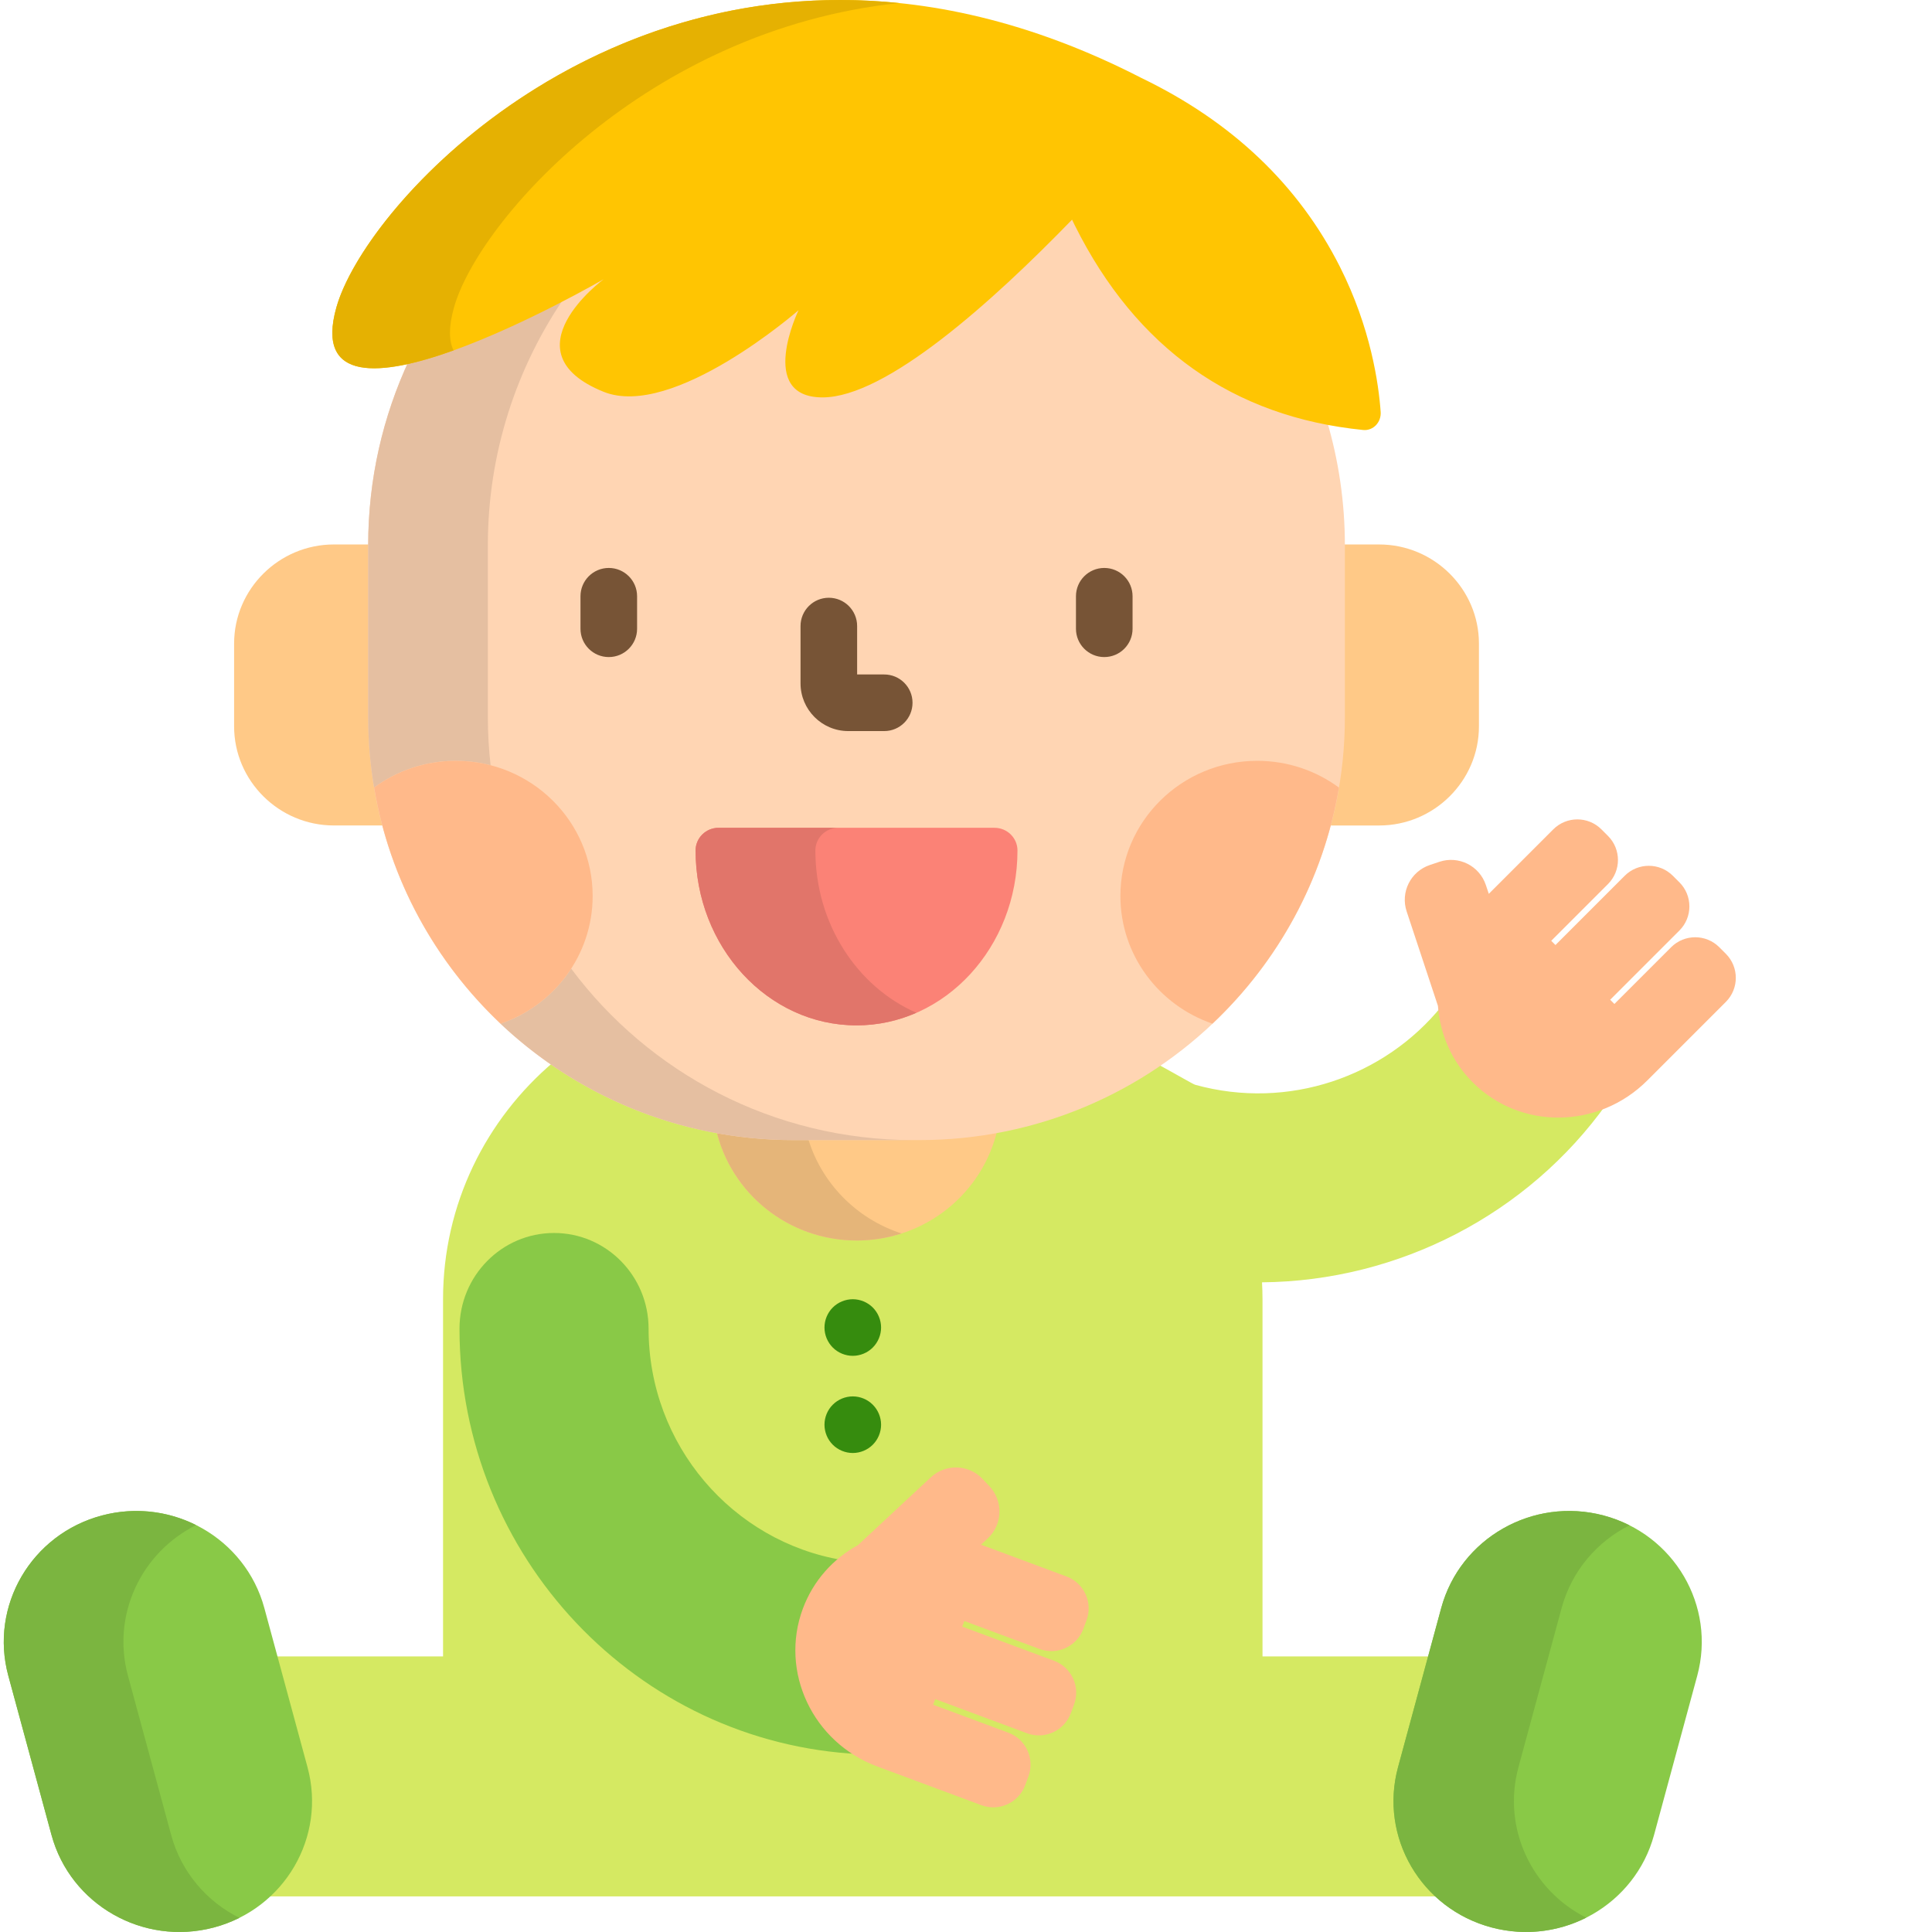 <svg xmlns="http://www.w3.org/2000/svg" version="1.1" xmlns:xlink="http://www.w3.org/1999/xlink"
     xmlns:svgjs="http://svgjs.com/svgjs" width="512" height="512" x="0" y="0"
     viewBox="0 0 511 511.999" style="enable-background:new 0 0 512 512" xml:space="preserve">
                          <g>
                            <path xmlns="http://www.w3.org/2000/svg"
                                  d="m80.027 468.59c2.34 8.625 1.164 17.641-3.312 25.398-1.895 3.273-4.281 6.156-7.059 8.582h311.676c-2.777-2.426-5.164-5.309-7.059-8.582-4.477-7.758-5.652-16.773-3.312-25.398l8.035-29.625h-44.918v-94.66c0-1.504-.047-2.992-.129-4.477 36.383-.324 70.52-18.156 91.348-47.332-4.012 1.75-8.363 2.68-12.844 2.68-8.328 0-16.121-3.207-21.945-9.031-5.195-5.195-8.363-12.129-8.926-19.531-15.102 18.672-40.59 27.695-65.324 20.871-.578-.16-4.469-2.461-10.254-5.629-17.93 12.16-39.586 19.281-62.891 19.281h-33.242c-23.609 0-45.527-7.309-63.594-19.762-17.965 15.191-29.363 37.738-29.363 62.93v94.66h-44.922zm133.176-41.941c2.578-6.93 7.602-12.719 14.148-16.309l.109-.059 19.375-18.023c1.629-1.527 3.75-2.367 5.977-2.367 2.441 0 4.703.98 6.375 2.758l1.816 1.941c3.293 3.512 3.113 9.051-.398 12.344l-2.977 2.793 1.5.566 22.648 8.426c4.145 1.539 6.266 6.168 4.723 10.312l-.855 2.309c-1.164 3.125-4.188 5.227-7.52 5.227-.953 0-1.895-.168-2.797-.504l-20.867-7.762-1.25 3.355 25.262 9.395c2.008.746 3.605 2.23 4.5 4.18.891 1.949.973 4.129.223 6.137l-.855 2.305c-1.164 3.129-4.184 5.23-7.52 5.23-.953 0-1.895-.172-2.797-.504l-25.258-9.395-1.25 3.355 20.867 7.762c2.008.746 3.605 2.23 4.5 4.18.891 1.945.973 4.125.223 6.137l-.855 2.305c-1.164 3.129-4.184 5.23-7.52 5.23-.953 0-1.895-.172-2.793-.508l-27.59-10.262c-16.582-6.164-25.168-24.355-19.145-40.555zm0 0"
                                  fill="#D5E962" data-original="#d5e962"></path>
                              <path xmlns="http://www.w3.org/2000/svg"
                                    d="m243.113 301.137h-33.242c-7.047 0-13.938-.656-20.625-1.902 3.812 16.887 19.059 29.512 37.301 29.512 18.246 0 33.5-12.637 37.305-29.531-6.723 1.258-13.652 1.922-20.738 1.922zm0 0"
                                    fill="#FFC987" data-original="#ffc987"></path>
                              <path xmlns="http://www.w3.org/2000/svg"
                                    d="m213.492 301.137h-3.621c-7.047 0-13.938-.656-20.625-1.902 3.812 16.887 19.059 29.512 37.301 29.512 4.148 0 8.141-.66 11.879-1.867-12.082-3.902-21.504-13.586-24.934-25.742zm0 0"
                                    fill="#E5B579" data-original="#e5b579"></path>
                              <path xmlns="http://www.w3.org/2000/svg"
                                    d="m98.07 190.105v-45.594c0-.074 0-.148 0-.223h-10.09c-14.539 0-26.438 11.816-26.438 26.258v21.953c0 14.441 11.898 26.258 26.438 26.258h13.871c-2.465-9.141-3.781-18.746-3.781-28.652zm0 0"
                                    fill="#FFC987" data-original="#ffc987"></path>
                              <path xmlns="http://www.w3.org/2000/svg"
                                    d="m364.996 144.289h-10.094c0 .074.004.148.004.223v45.594c0 9.906-1.32 19.512-3.781 28.656h13.871c14.539 0 26.438-11.816 26.438-26.262v-21.953c0-14.441-11.898-26.258-26.438-26.258zm0 0"
                                    fill="#FFC987" data-original="#ffc987"></path>
                              <path xmlns="http://www.w3.org/2000/svg"
                                    d="m285.27 59.359c-.172-.348-.34-.695-.504-1.047l-.879-1.828-1 1.027c-20.703 21.348-48.855 46.797-65.398 46.797-3.695 0-6.258-1.098-7.613-3.258-3.766-6 2.082-18.281 2.141-18.406l-1.559-1.188c-.258.227-26.074 22.586-44.238 22.586-2.367 0-4.523-.387-6.406-1.148-6.688-2.707-10.344-6.199-10.875-10.383-1.086-8.566 10.973-17.602 11.094-17.691l-1.098-1.668c-.348.199-30.145 17.402-50.984 22.215-6.98 14.961-10.879 31.602-10.879 49.145v45.594c0 61.875 50.496 112.031 112.801 112.031h33.242c62.293 0 112.793-50.156 112.793-112.031 0 0 0-43.98 0-45.594 0-11.445-1.664-22.512-4.754-32.977-29.238-5.641-51.375-23.152-65.883-52.176zm0 0"
                                    fill="#FFD5B3" data-original="#ffd5b3"></path>
                              <path xmlns="http://www.w3.org/2000/svg"
                                    d="m128.785 144.512c0-24.531 7.617-47.312 20.648-66.18-10.562 5.523-27.918 13.902-41.484 17.035-6.98 14.961-10.879 31.602-10.879 49.145v45.594c0 6.352.539 12.57 1.562 18.633.004-.012.008-.02.016-.027 6.043-4.449 13.535-7.086 21.652-7.086 3.184 0 6.27.41 9.211 1.172-.473-4.168-.723-8.398-.723-12.691-.004 0-.004-43.98-.004-45.594zm0 0"
                                    fill="#E5BFA1" data-original="#e5bfa1"></path>
                              <path xmlns="http://www.w3.org/2000/svg"
                                    d="m150.867 256.691c-4.355 6.727-10.926 11.926-18.699 14.586-.281-.266-.566-.527-.859-.789 20.309 19.586 48.012 31.648 78.562 31.648h31.715c-37.191 0-70.172-17.875-90.719-45.445zm0 0"
                                    fill="#E5BFA1" data-original="#e5bfa1"></path>
                              <g xmlns="http://www.w3.org/2000/svg" fill="#775436">
                              <path
                                      d="m160.836 174.129c-4.145 0-7.5-3.359-7.5-7.5v-8.617c0-4.145 3.355-7.5 7.5-7.5 4.141 0 7.5 3.355 7.5 7.5v8.617c0 4.141-3.359 7.5-7.5 7.5zm0 0"
                                      fill="#775436" data-original="#775436"></path>
                                  <path
                                          d="m292.141 174.129c-4.141 0-7.5-3.359-7.5-7.5v-8.617c0-4.145 3.359-7.5 7.5-7.5 4.145 0 7.5 3.355 7.5 7.5v8.617c0 4.141-3.355 7.5-7.5 7.5zm0 0"
                                          fill="#775436" data-original="#775436"></path>
                                  <path
                                          d="m233.828 193.742h-9.531c-6.973 0-12.648-5.676-12.648-12.652v-15.18c0-4.141 3.355-7.5 7.5-7.5 4.141 0 7.5 3.359 7.5 7.5v12.832h7.18c4.145 0 7.5 3.359 7.5 7.5 0 4.145-3.355 7.5-7.5 7.5zm0 0"
                                          fill="#775436" data-original="#775436"></path>
                            </g>
                              <path xmlns="http://www.w3.org/2000/svg"
                                    d="m120.301 201.625c-8.121 0-15.613 2.637-21.656 7.086 4.117 24.453 16.203 46.207 33.523 62.566 14.195-4.855 24.391-18.168 24.391-33.84 0-19.777-16.234-35.812-36.258-35.812zm0 0"
                                    fill="#FFB98A" data-original="#ffb98a"></path>
                              <path xmlns="http://www.w3.org/2000/svg"
                                    d="m332.676 201.625c-20.023 0-36.258 16.035-36.258 35.812 0 15.676 10.199 28.984 24.391 33.84 17.32-16.359 29.406-38.113 33.523-62.562-6.043-4.453-13.539-7.09-21.656-7.09zm0 0"
                                    fill="#FFB98A" data-original="#ffb98a"></path>
                              <path xmlns="http://www.w3.org/2000/svg"
                                    d="m226.488 271.734c-23.52 0-42.652-20.789-42.652-46.344 0-3.32 2.727-6.016 6.094-6.016h73.117c3.367 0 6.094 2.691 6.094 6.016 0 25.555-19.133 46.344-42.652 46.344zm0 0"
                                    fill="#FB8276" data-original="#fb8276"></path>
                              <path xmlns="http://www.w3.org/2000/svg"
                                    d="m215.582 225.391c0-3.32 2.73-6.016 6.094-6.016h-31.746c-3.367 0-6.094 2.691-6.094 6.016 0 25.555 19.133 46.344 42.652 46.344 5.609 0 10.961-1.195 15.871-3.34-15.676-6.859-26.777-23.543-26.777-43.004zm0 0"
                                    fill="#E1756A" data-original="#e1756a"></path>
                              <path xmlns="http://www.w3.org/2000/svg"
                                    d="m354.602 70.715c-10.965-21.715-28.605-38.48-52.617-50.055-117.898-60.629-204.188 28.305-213.34 60.809-11.328 40.234 70.793-7.453 70.793-7.453s-26.031 19.266 0 29.805c18.406 7.449 51.68-21.605 51.68-21.605s-11.145 23.098 6.371 23.098c16.785 0 44.855-25.18 66.117-47.102.258.531.504 1.062.773 1.598 16.234 32.48 41.93 50.695 76.375 54.141.133.012.27.02.402.02 1.105 0 2.172-.457 2.973-1.277.891-.922 1.355-2.211 1.262-3.523-.523-7.418-2.625-22.273-10.789-38.453zm0 0"
                                    fill="#FFC502" data-original="#ffc502"></path>
                              <path xmlns="http://www.w3.org/2000/svg"
                                    d="m119.816 81.469c6.438-22.863 51.043-73.648 117.965-80.66-84.035-8.652-141.746 54.41-149.137 80.66-5.652 20.082 11.977 18.258 31.055 11.395-1.242-2.555-1.332-6.254.117-11.395zm0 0"
                                    fill="#E5B102" data-original="#e5b102"></path>
                              <path xmlns="http://www.w3.org/2000/svg"
                                    d="m80.996 468.328c5.016 18.504-6.102 37.523-24.836 42.48-18.734 4.957-37.988-6.023-43.012-24.527l-11.441-42.188c-5.02-18.508 6.098-37.523 24.832-42.484 18.734-4.957 37.988 6.023 43.012 24.527zm0 0"
                                    fill="#89C947" data-original="#89c947"></path>
                              <path xmlns="http://www.w3.org/2000/svg"
                                    d="m44.859 486.281-11.445-42.188c-4.379-16.145 3.527-32.68 18.059-39.93-7.445-3.719-16.242-4.852-24.934-2.555-18.734 4.957-29.855 23.977-24.836 42.484l11.445 42.188c5.023 18.504 24.277 29.484 43.012 24.527 2.391-.633 4.652-1.496 6.777-2.555-8.602-4.297-15.387-12.051-18.078-21.973zm0 0"
                                    fill="#7BB540" data-original="#7bb540"></path>
                              <path xmlns="http://www.w3.org/2000/svg"
                                    d="m369.996 468.328c-5.02 18.504 6.098 37.523 24.832 42.48 18.734 4.957 37.988-6.023 43.012-24.527l11.445-42.188c5.02-18.508-6.102-37.527-24.836-42.484-18.73-4.957-37.988 6.023-43.008 24.527zm0 0"
                                    fill="#89C947" data-original="#89c947"></path>
                              <path xmlns="http://www.w3.org/2000/svg"
                                    d="m401.906 468.328 11.445-42.191c2.684-9.879 9.422-17.609 17.973-21.918-2.152-1.082-4.449-1.965-6.875-2.609-18.73-4.957-37.988 6.023-43.008 24.527l-11.449 42.191c-5.016 18.504 6.102 37.523 24.836 42.48 8.73 2.312 17.574 1.156 25.039-2.605-14.465-7.273-22.328-23.77-17.961-39.875zm0 0"
                                    fill="#7BB540" data-original="#7bb540"></path>
                              <path xmlns="http://www.w3.org/2000/svg"
                                    d="m225.496 359.309c-1.973 0-3.91-.801-5.301-2.199-1.402-1.402-2.199-3.332-2.199-5.301 0-1.98.797-3.91 2.199-5.312 1.391-1.387 3.328-2.188 5.301-2.188 1.969 0 3.91.801 5.297 2.188 1.402 1.402 2.203 3.332 2.203 5.312 0 1.969-.801 3.898-2.203 5.301-1.387 1.398-3.328 2.199-5.297 2.199zm0 0"
                                    fill="#368C0E" data-original="#368c0e"></path>
                              <path xmlns="http://www.w3.org/2000/svg"
                                    d="m225.496 385.059c-1.973 0-3.91-.801-5.301-2.191-1.402-1.398-2.199-3.328-2.199-5.309 0-1.973.797-3.91 2.199-5.301 1.391-1.398 3.328-2.199 5.301-2.199 1.98 0 3.91.801 5.297 2.199 1.402 1.391 2.203 3.328 2.203 5.301 0 1.98-.801 3.91-2.203 5.309-1.387 1.391-3.328 2.191-5.297 2.191zm0 0"
                                    fill="#368C0E" data-original="#368c0e"></path>
                              <path xmlns="http://www.w3.org/2000/svg"
                                    d="m213.203 426.648c1.934-5.195 5.246-9.754 9.543-13.223-29.098-4.859-51.363-30.492-51.363-61.305 0-14.012-11.219-25.367-25.055-25.367-13.84 0-25.055 11.355-25.055 25.367 0 60.418 47.125 109.895 106.117 112.742-13.262-7.637-19.574-23.723-14.188-38.215zm0 0"
                                    fill="#89C947" data-original="#89c947"></path>
                              <path xmlns="http://www.w3.org/2000/svg"
                                    d="m456.867 252.762-1.738-1.738c-3.523-3.523-9.234-3.523-12.762 0l-15.035 15.035-1.117-1.117 18.352-18.352c3.52-3.523 3.52-9.234 0-12.758l-1.742-1.742c-3.523-3.523-9.234-3.523-12.758 0l-18.352 18.352-1.121-1.117 15.039-15.039c3.523-3.52 3.523-9.234 0-12.758l-1.738-1.738c-3.523-3.523-9.234-3.523-12.762 0l-17.039 17.043-.043.039-.789-2.352c-1.711-5.098-7.227-7.84-12.324-6.129l-2.52.848c-5.098 1.711-7.84 7.227-6.129 12.328l8.281 24.996c.539 7.434 3.605 14.664 9.23 20.289 12.629 12.629 33.336 12.398 46.25-.516l20.816-20.816c3.523-3.523 3.523-9.234 0-12.758zm0 0"
                                    fill="#FFB98A" data-original="#ffb98a"></path>
                              <path xmlns="http://www.w3.org/2000/svg"
                                    d="m271.184 473.09.859-2.309c1.734-4.672-.645-9.863-5.312-11.602l-19.934-7.41.555-1.484 24.324 9.047c4.668 1.734 9.863-.641 11.598-5.312l.859-2.305c1.738-4.672-.641-9.863-5.312-11.602l-24.324-9.047.551-1.48 19.934 7.41c4.668 1.738 9.863-.641 11.602-5.309l.855-2.309c1.738-4.668-.641-9.863-5.309-11.598l-22.594-8.402-.051-.02 1.805-1.695c3.926-3.68 4.121-9.84.441-13.762l-1.816-1.938c-3.676-3.918-9.836-4.117-13.758-.438l-19.281 17.938c-6.535 3.582-11.832 9.379-14.609 16.836-6.223 16.738 2.609 35.473 19.727 41.84l27.59 10.258c4.672 1.738 9.863-.641 11.602-5.309zm0 0"
                                    fill="#FFB98A" data-original="#ffb98a"></path>
                          </g>
                        </svg>
